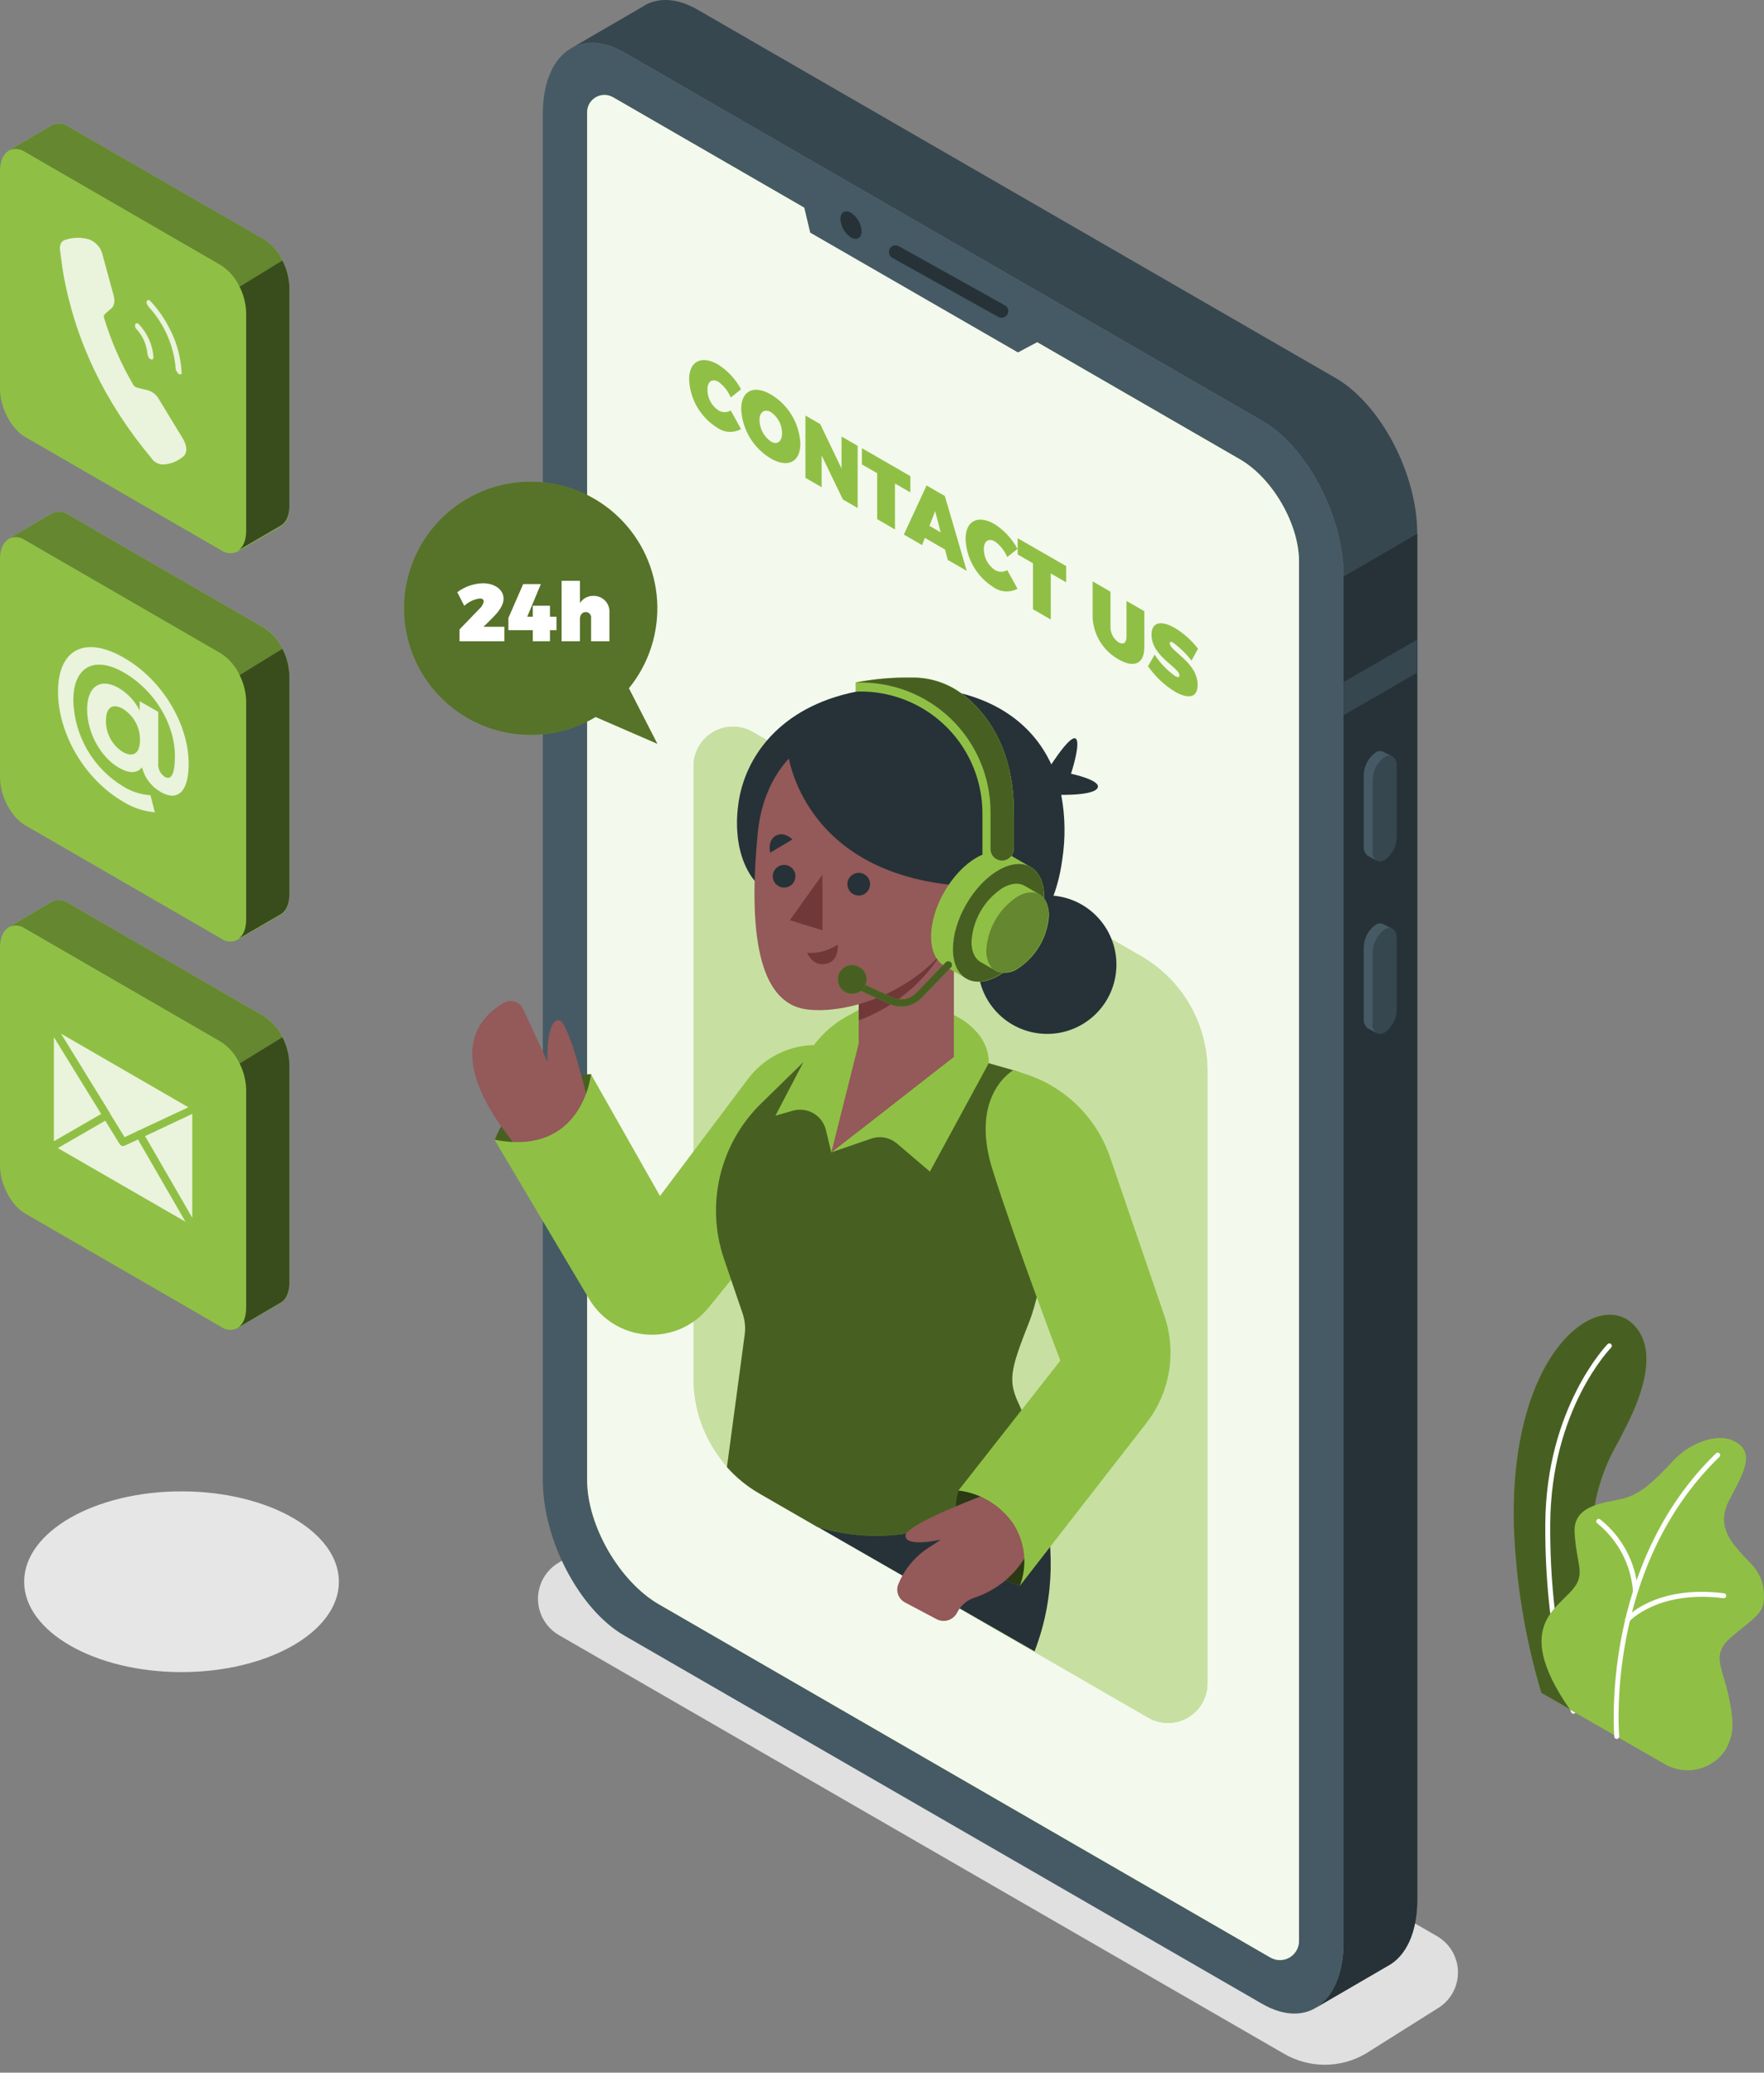 <svg width="200" height="235" viewBox="0 0 200 235" fill="none" xmlns="http://www.w3.org/2000/svg">
<rect x="0" y="0" width="200" height="235" fill="#808080" stroke="none"/>
<path d="M145.596 232.866L63.376 185.393C62.653 184.976 62.052 184.376 61.635 183.653C61.217 182.93 60.997 182.11 60.997 181.276C60.997 180.441 61.217 179.621 61.635 178.898C62.052 178.176 62.653 177.576 63.376 177.159L71.487 172.044C72.887 171.238 74.475 170.813 76.09 170.813C77.706 170.813 79.293 171.238 80.693 172.044L162.924 219.523C163.647 219.94 164.248 220.54 164.666 221.263C165.083 221.986 165.303 222.806 165.303 223.64C165.303 224.475 165.083 225.295 164.666 226.018C164.248 226.741 163.647 227.34 162.924 227.757L154.813 232.866C153.413 233.677 151.823 234.104 150.204 234.104C148.586 234.104 146.996 233.677 145.596 232.866Z" fill="#E0E0E0"/>
<path d="M20.582 189.585C30.436 189.585 38.424 184.997 38.424 179.339C38.424 173.68 30.436 169.093 20.582 169.093C10.728 169.093 2.739 173.68 2.739 179.339C2.739 184.997 10.728 189.585 20.582 189.585Z" fill="#E6E6E6"/>
<path d="M174.752 191.933L182.578 196.432C182.578 196.432 178.581 183.872 180.711 171.212C181.516 166.427 183.243 164.051 183.847 162.771C184.45 161.491 189.129 153.582 184.965 149.959C180.8 146.337 171.113 153.621 171.639 173.112C171.878 179.492 172.924 185.816 174.752 191.933Z" fill="#8FC045"/>
<path opacity="0.5" d="M174.752 191.933L182.578 196.432C182.578 196.432 178.581 183.872 180.711 171.212C181.516 166.427 183.243 164.051 183.847 162.771C184.45 161.491 189.129 153.582 184.965 149.959C180.8 146.337 171.113 153.621 171.639 173.112C171.878 179.492 172.924 185.816 174.752 191.933Z" fill="black"/>
<path d="M178.391 194.303C178.334 194.304 178.278 194.287 178.231 194.255C178.183 194.223 178.148 194.177 178.128 194.124C178.1 194.04 175.109 185.868 175.204 172.732C175.299 159.596 182.203 152.464 182.27 152.397C182.296 152.37 182.327 152.35 182.361 152.335C182.395 152.321 182.431 152.314 182.468 152.314C182.505 152.314 182.542 152.321 182.576 152.335C182.61 152.35 182.641 152.37 182.667 152.397C182.693 152.423 182.714 152.454 182.728 152.488C182.742 152.522 182.749 152.558 182.749 152.595C182.749 152.632 182.742 152.668 182.728 152.703C182.714 152.737 182.693 152.768 182.667 152.793C182.6 152.861 175.858 159.781 175.763 172.738C175.668 185.695 178.62 193.856 178.653 193.934C178.678 194.004 178.675 194.08 178.643 194.148C178.612 194.215 178.555 194.266 178.486 194.292C178.455 194.301 178.423 194.305 178.391 194.303Z" fill="white"/>
<path d="M178.016 193.855L188.715 200.004C189.83 200.663 191.152 200.878 192.418 200.605C193.684 200.333 194.801 199.593 195.546 198.534C196.254 197.432 196.553 196.116 196.39 194.817C195.876 189.261 193.461 187.981 196.418 185.504C199.375 183.028 200.146 182.855 199.978 180.473C199.811 178.092 198.184 177.053 197.413 176.113C196.641 175.174 194.506 173.207 195.959 170.3C197.413 167.394 199.397 164.582 196.39 163.296C194.595 162.525 191.605 163.553 189.637 165.689C187.67 167.824 186.049 169.361 184.165 169.875C182.281 170.39 178.357 170.473 178.525 173.721C178.693 176.969 179.554 178.081 178.782 179.529C177.329 182.234 171.007 183.771 178.016 193.855Z" fill="#8FC045"/>
<path d="M183.304 197.165C183.234 197.162 183.168 197.135 183.116 197.088C183.065 197.041 183.032 196.977 183.024 196.908C183.024 196.717 181.381 177.534 194.573 164.767C194.627 164.722 194.697 164.699 194.767 164.703C194.837 164.707 194.904 164.738 194.952 164.789C195.001 164.84 195.029 164.907 195.03 164.978C195.031 165.048 195.006 165.117 194.958 165.169C181.957 177.752 183.567 196.667 183.583 196.857C183.59 196.93 183.567 197.003 183.52 197.06C183.472 197.116 183.405 197.152 183.332 197.159L183.304 197.165Z" fill="white"/>
<path d="M185.422 180.652C185.352 180.652 185.284 180.626 185.232 180.578C185.18 180.531 185.149 180.465 185.143 180.395C185.026 178.908 184.607 177.461 183.912 176.142C183.217 174.822 182.261 173.658 181.102 172.72C181.071 172.699 181.046 172.672 181.026 172.641C181.006 172.61 180.993 172.575 180.986 172.539C180.98 172.502 180.981 172.465 180.989 172.429C180.998 172.393 181.013 172.359 181.034 172.329C181.055 172.299 181.082 172.273 181.112 172.254C181.143 172.234 181.177 172.221 181.213 172.215C181.249 172.208 181.286 172.209 181.321 172.217C181.357 172.226 181.391 172.241 181.42 172.262C182.656 173.242 183.675 174.468 184.412 175.862C185.149 177.256 185.588 178.789 185.702 180.362C185.708 180.436 185.685 180.511 185.636 180.568C185.588 180.626 185.519 180.662 185.445 180.669L185.422 180.652Z" fill="white"/>
<path d="M184.511 183.945C184.444 183.946 184.378 183.922 184.327 183.878C184.271 183.828 184.237 183.759 184.232 183.685C184.227 183.611 184.251 183.538 184.299 183.481C184.433 183.324 187.737 179.68 195.478 180.647C195.552 180.657 195.618 180.695 195.663 180.754C195.708 180.812 195.728 180.887 195.719 180.96C195.709 181.034 195.671 181.101 195.612 181.147C195.554 181.193 195.48 181.214 195.406 181.206C187.971 180.272 184.746 183.816 184.713 183.85C184.687 183.878 184.656 183.901 184.622 183.918C184.587 183.934 184.549 183.943 184.511 183.945Z" fill="white"/>
<path d="M143.092 227.193L70.783 185.443C65.679 182.497 61.543 174.594 61.543 167.791V12.955C61.543 6.153 65.679 3.028 70.783 5.974L143.092 47.724C148.195 50.669 152.331 58.573 152.331 65.376V220.211C152.331 227.009 148.195 230.139 143.092 227.193Z" fill="#455A64"/>
<path d="M151.42 42.855L79.106 1.105C76.926 -0.153 74.925 -0.298 73.343 0.473C73.149 0.57 72.962 0.68 72.784 0.803L64.679 5.515C66.311 4.537 68.446 4.61 70.788 5.962L143.097 47.712C148.2 50.658 152.337 58.562 152.337 65.364V220.2C152.337 223.8 151.18 226.349 149.335 227.556L157.334 222.9C159.374 221.815 160.688 219.16 160.688 215.354V60.518C160.688 53.704 156.524 45.8 151.42 42.855Z" fill="#37474F"/>
<path d="M152.332 65.364V220.2C152.332 223.8 151.175 226.349 149.33 227.556L157.335 222.9C159.375 221.815 160.688 219.16 160.688 215.354V60.518L152.36 65.353L152.332 65.364Z" fill="#263238"/>
<path d="M160.66 72.53L152.331 77.337V81.094L160.66 76.281V72.53Z" fill="#37474F"/>
<path d="M157.01 97.511C156.267 97.941 155.663 97.483 155.663 96.493V88.416C155.671 87.911 155.796 87.415 156.03 86.968C156.264 86.52 156.6 86.134 157.01 85.839C157.754 85.409 158.357 85.839 158.357 86.857V94.934C158.35 95.439 158.224 95.935 157.99 96.382C157.756 96.83 157.421 97.216 157.01 97.511Z" fill="#37474F"/>
<path d="M155.657 96.516V88.416C155.665 87.912 155.791 87.415 156.025 86.968C156.259 86.52 156.594 86.134 157.005 85.84C157.127 85.754 157.27 85.702 157.419 85.688C157.568 85.674 157.718 85.7 157.854 85.761L156.842 85.242C156.704 85.175 156.551 85.146 156.397 85.158C156.244 85.17 156.097 85.222 155.97 85.309C155.56 85.603 155.224 85.989 154.989 86.437C154.754 86.884 154.627 87.38 154.618 87.885V95.957C154.597 96.161 154.628 96.367 154.708 96.555C154.788 96.744 154.915 96.909 155.076 97.036L156.133 97.595C155.964 97.474 155.832 97.31 155.748 97.12C155.665 96.93 155.633 96.722 155.657 96.516Z" fill="#455A64"/>
<path d="M157.01 117.058C156.267 117.489 155.663 117.058 155.663 116.041V107.964C155.671 107.459 155.797 106.963 156.031 106.516C156.265 106.068 156.6 105.682 157.01 105.387C157.754 104.957 158.357 105.387 158.357 106.41V114.482C158.351 114.987 158.225 115.483 157.991 115.931C157.757 116.378 157.421 116.765 157.01 117.058Z" fill="#37474F"/>
<path d="M155.658 116.041V107.964C155.666 107.459 155.792 106.963 156.026 106.515C156.259 106.068 156.595 105.681 157.005 105.387C157.128 105.303 157.271 105.251 157.419 105.237C157.568 105.224 157.718 105.248 157.854 105.309L156.843 104.783C156.705 104.714 156.551 104.683 156.397 104.695C156.244 104.707 156.096 104.76 155.971 104.85C155.559 105.144 155.222 105.53 154.987 105.977C154.752 106.425 154.626 106.922 154.618 107.427V115.521C154.596 115.725 154.627 115.931 154.707 116.12C154.788 116.308 154.915 116.474 155.076 116.6L156.133 117.159C155.958 117.035 155.821 116.865 155.737 116.667C155.653 116.47 155.625 116.253 155.658 116.041Z" fill="#455A64"/>
<path d="M140.565 52.066L69.509 11.027C69.212 10.856 68.876 10.766 68.534 10.765C68.192 10.764 67.855 10.853 67.558 11.023C67.261 11.192 67.013 11.437 66.84 11.731C66.666 12.026 66.573 12.361 66.568 12.703V167.791C66.568 172.967 70.241 179.322 74.724 181.91L144.036 221.949C144.365 222.139 144.738 222.238 145.117 222.238C145.496 222.237 145.869 222.137 146.197 221.948C146.526 221.758 146.798 221.485 146.988 221.157C147.178 220.829 147.278 220.456 147.279 220.077V63.71C147.306 59.439 144.277 54.202 140.565 52.066Z" fill="#8FC045"/>
<path opacity="0.9" d="M140.565 52.066L69.509 11.027C69.212 10.856 68.876 10.766 68.534 10.765C68.192 10.764 67.855 10.853 67.558 11.023C67.261 11.192 67.013 11.437 66.84 11.731C66.666 12.026 66.573 12.361 66.568 12.703V167.791C66.568 172.967 70.241 179.322 74.724 181.91L144.036 221.949C144.365 222.139 144.738 222.238 145.117 222.238C145.496 222.237 145.869 222.137 146.197 221.948C146.526 221.758 146.798 221.485 146.988 221.157C147.178 220.829 147.278 220.456 147.279 220.077V63.71C147.306 59.439 144.277 54.202 140.565 52.066Z" fill="white"/>
<path d="M90.76 21.742L91.861 26.376L115.416 39.959L119.485 37.79L90.76 21.742Z" fill="#455A64"/>
<path d="M97.686 26.22C97.686 26.991 97.127 27.298 96.479 26.918C96.131 26.687 95.842 26.378 95.635 26.015C95.428 25.651 95.309 25.245 95.288 24.828C95.288 24.062 95.847 23.749 96.496 24.134C96.843 24.364 97.132 24.673 97.339 25.035C97.546 25.397 97.665 25.803 97.686 26.22Z" fill="#263238"/>
<path d="M113.556 36.029C113.427 36.028 113.3 35.996 113.187 35.934L101.158 29.227C100.988 29.127 100.864 28.965 100.812 28.775C100.76 28.585 100.784 28.382 100.88 28.21C100.976 28.038 101.135 27.909 101.323 27.853C101.512 27.797 101.715 27.816 101.89 27.907L113.925 34.615C114.071 34.696 114.186 34.824 114.252 34.978C114.318 35.132 114.33 35.303 114.288 35.465C114.246 35.627 114.151 35.77 114.018 35.873C113.886 35.975 113.723 36.03 113.556 36.029Z" fill="#263238"/>
<path d="M81.47 43.302C80.738 42.877 80.207 43.246 80.207 44.179C80.207 44.646 80.322 45.106 80.542 45.517C80.763 45.929 81.081 46.28 81.47 46.538C81.678 46.665 81.917 46.731 82.16 46.731C82.404 46.731 82.642 46.665 82.85 46.538L84.019 48.651C83.608 48.878 83.142 48.986 82.673 48.964C82.204 48.941 81.751 48.788 81.364 48.523C80.415 47.942 79.623 47.136 79.06 46.177C78.496 45.218 78.178 44.134 78.133 43.023C78.133 40.949 79.525 40.228 81.442 41.346C82.525 42.043 83.412 43.005 84.019 44.14L82.85 45.068C82.562 44.363 82.085 43.752 81.47 43.302Z" fill="#8FC045"/>
<path d="M90.744 50.305C90.744 52.396 89.33 53.1 87.39 51.982C86.414 51.399 85.597 50.584 85.012 49.608C84.427 48.633 84.091 47.529 84.036 46.393C84.036 44.302 85.45 43.598 87.39 44.716C88.368 45.296 89.187 46.111 89.773 47.087C90.358 48.063 90.692 49.169 90.744 50.305ZM86.11 47.639C86.12 48.119 86.243 48.59 86.471 49.013C86.698 49.435 87.023 49.798 87.418 50.071C88.111 50.473 88.67 50.071 88.67 49.12C88.668 48.651 88.553 48.19 88.335 47.774C88.118 47.359 87.803 47.002 87.418 46.734C86.714 46.326 86.11 46.672 86.11 47.639Z" fill="#8FC045"/>
<path d="M92.996 48.086L95.411 53.117V49.495L97.239 50.551V57.6L95.562 56.627L93.158 51.642V55.241L91.319 54.179V47.114L92.996 48.086Z" fill="#8FC045"/>
<path d="M103.214 53.983V55.828L101.47 54.822V60.031L99.453 58.863V53.654L97.72 52.653V50.814L103.214 53.983Z" fill="#8FC045"/>
<path d="M107.15 62.313L104.858 60.988L104.545 61.804L102.477 60.608L105.053 55.046L107.127 56.242L109.609 64.727L107.457 63.486L107.15 62.313ZM106.652 60.356L106.026 57.947L105.383 59.624L106.652 60.356Z" fill="#8FC045"/>
<path d="M112.812 61.396C112.079 60.977 111.548 61.34 111.548 62.279C111.549 62.745 111.665 63.205 111.885 63.616C112.106 64.027 112.424 64.378 112.812 64.638C113.021 64.763 113.261 64.829 113.505 64.829C113.749 64.829 113.988 64.763 114.198 64.638L115.366 66.751C114.953 66.975 114.487 67.081 114.018 67.059C113.549 67.036 113.095 66.885 112.705 66.622C111.756 66.041 110.964 65.234 110.4 64.274C109.837 63.313 109.519 62.229 109.475 61.116C109.475 59.042 110.872 58.321 112.784 59.439C113.865 60.14 114.753 61.101 115.366 62.234L114.198 63.157C113.903 62.455 113.424 61.847 112.812 61.396Z" fill="#8FC045"/>
<path d="M120.878 64.185V66.024L119.134 65.017V70.244L117.117 69.076V63.866L115.384 62.865V61.026L120.878 64.185Z" fill="#8FC045"/>
<path d="M126.841 72.838C127.339 73.123 127.719 72.899 127.719 72.2V68.137L129.743 69.299V73.363C129.743 75.236 128.625 75.794 126.836 74.772C125.974 74.293 125.25 73.601 124.732 72.763C124.214 71.924 123.92 70.966 123.879 69.981V65.918L125.902 67.086V71.15C125.91 71.486 126 71.815 126.163 72.109C126.327 72.404 126.56 72.653 126.841 72.838Z" fill="#8FC045"/>
<path d="M133.002 72.86C132.773 72.732 132.627 72.726 132.627 72.939C132.627 73.822 135.785 75.096 135.785 77.651C135.785 79.216 134.595 79.221 133.22 78.428C132.011 77.687 130.97 76.703 130.162 75.538L130.911 74.219C131.526 75.17 132.315 75.997 133.236 76.656C133.533 76.829 133.723 76.829 133.723 76.577C133.723 75.661 130.559 74.442 130.559 71.966C130.559 70.557 131.587 70.289 133.175 71.183C134.198 71.802 135.098 72.603 135.83 73.548L135.098 74.9C134.493 74.13 133.788 73.444 133.002 72.86Z" fill="#8FC045"/>
<path d="M71.302 78.036C73.57 75.251 74.712 71.716 74.502 68.13C74.292 64.544 72.746 61.167 70.168 58.665C67.591 56.163 64.169 54.718 60.579 54.615C56.988 54.512 53.489 55.759 50.772 58.109C48.056 60.459 46.318 63.742 45.903 67.309C45.488 70.877 46.425 74.472 48.529 77.383C50.634 80.294 53.753 82.31 57.271 83.034C60.79 83.759 64.452 83.138 67.535 81.295L74.533 84.336L71.302 78.036Z" fill="#8FC045"/>
<path opacity="0.4" d="M71.302 78.036C73.57 75.251 74.712 71.716 74.502 68.13C74.292 64.544 72.746 61.167 70.168 58.665C67.591 56.163 64.169 54.718 60.579 54.615C56.988 54.512 53.489 55.759 50.772 58.109C48.056 60.459 46.318 63.742 45.903 67.309C45.488 70.877 46.425 74.472 48.529 77.383C50.634 80.294 53.753 82.31 57.271 83.034C60.79 83.759 64.452 83.138 67.535 81.295L74.533 84.336L71.302 78.036Z" fill="black"/>
<path d="M54.846 68.199C54.846 67.981 54.69 67.858 54.405 67.858C53.744 67.944 53.126 68.235 52.639 68.691L51.845 67.148C52.68 66.519 53.69 66.164 54.735 66.13C56.076 66.13 57.093 66.835 57.093 67.885C57.093 68.635 56.535 69.356 55.819 70.077L54.819 71.066H57.183V72.71H52.102V71.362L54.366 69.02C54.609 68.805 54.778 68.517 54.846 68.199Z" fill="white"/>
<path d="M61.32 66.225L59.777 69.925H60.408V68.679H62.354V69.925H63.092V71.451H62.354V72.709H60.408V71.451H57.642V70.065L59.319 66.225H61.32Z" fill="white"/>
<path d="M69.095 69.484V72.71H67.016V70.082C67.028 69.997 67.021 69.91 66.996 69.827C66.972 69.744 66.93 69.667 66.873 69.602C66.816 69.537 66.746 69.485 66.668 69.449C66.589 69.413 66.504 69.395 66.417 69.395C66.009 69.395 65.752 69.713 65.752 70.205V72.71H63.673V65.856H65.752V68.377C65.915 68.12 66.142 67.91 66.41 67.767C66.679 67.624 66.98 67.553 67.284 67.561C67.533 67.555 67.781 67.601 68.011 67.697C68.241 67.793 68.448 67.936 68.619 68.118C68.79 68.299 68.921 68.515 69.003 68.75C69.085 68.986 69.116 69.236 69.095 69.484Z" fill="white"/>
<path d="M136.898 121.424V190.877C136.899 191.662 136.694 192.434 136.302 193.115C135.91 193.796 135.345 194.361 134.665 194.754C133.985 195.148 133.214 195.355 132.428 195.355C131.643 195.355 130.871 195.149 130.191 194.756L92.784 173.157L86.155 169.334C83.872 168.014 81.975 166.118 80.655 163.835C79.335 161.553 78.637 158.963 78.631 156.327V86.868C78.63 86.083 78.835 85.311 79.228 84.63C79.62 83.95 80.184 83.384 80.864 82.991C81.544 82.598 82.316 82.39 83.101 82.39C83.886 82.39 84.658 82.597 85.338 82.989L129.386 108.417C131.669 109.735 133.566 111.631 134.885 113.914C136.204 116.197 136.898 118.787 136.898 121.424Z" fill="#8FC045"/>
<path opacity="0.5" d="M136.898 121.424V190.877C136.899 191.662 136.694 192.434 136.302 193.115C135.91 193.796 135.345 194.361 134.665 194.754C133.985 195.148 133.214 195.355 132.428 195.355C131.643 195.355 130.871 195.149 130.191 194.756L92.784 173.157L86.155 169.334C83.872 168.014 81.975 166.118 80.655 163.835C79.335 161.553 78.637 158.963 78.631 156.327V86.868C78.63 86.083 78.835 85.311 79.228 84.63C79.62 83.95 80.184 83.384 80.864 82.991C81.544 82.598 82.316 82.39 83.101 82.39C83.886 82.39 84.658 82.597 85.338 82.989L129.386 108.417C131.669 109.735 133.566 111.631 134.885 113.914C136.204 116.197 136.898 118.787 136.898 121.424Z" fill="white"/>
<path d="M115.35 162.52C115.35 162.52 122.354 174.135 117.295 187.232L92.768 173.157L115.35 162.52Z" fill="#263238"/>
<path d="M126.52 110.332C127.05 106.028 123.99 102.108 119.685 101.578C115.38 101.048 111.461 104.108 110.931 108.413C110.4 112.718 113.461 116.637 117.765 117.167C122.07 117.697 125.99 114.637 126.52 110.332Z" fill="#263238"/>
<path d="M118.765 87.343C118.765 87.343 121.174 83.43 121.912 83.716C122.65 84.001 121.431 87.729 121.431 87.729C121.431 87.729 125.075 88.489 124.399 89.406C123.723 90.323 119.268 90.105 119.268 90.105L118.765 87.343Z" fill="#263238"/>
<path d="M120.442 97.427C118.765 110.027 108.145 110.027 108.145 110.027L85.898 100.233C85.898 100.233 84.221 98.763 83.707 95.387C83.509 94.004 83.509 92.6 83.707 91.217C83.707 91.217 83.707 91.189 83.707 91.178C84.416 85.879 88.38 80.183 97.01 78.433C98.901 78.052 100.827 77.864 102.756 77.874C103.69 77.871 104.623 77.918 105.551 78.014C112.259 78.674 116.96 81.804 119.201 86.673C119.706 87.772 120.081 88.925 120.319 90.11C120.774 92.525 120.816 94.999 120.442 97.427Z" fill="#263238"/>
<path d="M67.032 121.799C67.032 121.799 59.134 121.525 56.093 129.222C56.093 129.222 59.447 131.486 63.846 129.222C68.245 126.958 67.032 121.799 67.032 121.799Z" fill="#8FC045"/>
<path opacity="0.5" d="M67.032 121.799C67.032 121.799 59.134 121.525 56.093 129.222C56.093 129.222 59.447 131.486 63.846 129.222C68.245 126.958 67.032 121.799 67.032 121.799Z" fill="black"/>
<path d="M66.808 125.504C66.808 125.504 64.573 115.789 63.393 115.672C62.214 115.554 61.984 118.634 62.08 120.373L59.285 114.358C59.196 114.171 59.07 114.005 58.914 113.868C58.759 113.732 58.577 113.629 58.38 113.566C58.183 113.502 57.975 113.48 57.77 113.5C57.564 113.52 57.364 113.582 57.183 113.682C54.388 115.219 49.486 119.892 59.821 131.446L66.808 125.504Z" fill="#945959"/>
<path d="M95.427 118.786L93.75 118.568C92.06 118.344 90.341 118.573 88.769 119.234C87.198 119.894 85.83 120.96 84.807 122.324L74.829 135.605L67.004 121.799C67.004 121.799 66.064 131.189 56.065 129.222L66.802 147.293C67.482 148.437 68.428 149.4 69.559 150.1C70.691 150.8 71.975 151.217 73.302 151.314C74.629 151.411 75.96 151.186 77.182 150.658C78.403 150.131 79.479 149.316 80.318 148.283L89.508 136.986L95.427 118.786Z" fill="#8FC045"/>
<path d="M116.725 149.781C114.489 155.449 114.243 156.556 115.607 159.39C116.557 161.483 117.305 163.661 117.843 165.896C117.843 165.896 107.479 177.511 92.728 173.163L86.099 169.339C84.72 168.544 83.478 167.533 82.42 166.343L84.438 151.296C84.54 150.504 84.46 149.699 84.204 148.942L82.085 142.732C81.051 139.699 80.897 136.435 81.641 133.318C82.385 130.201 83.996 127.358 86.288 125.119L93.41 118.16L112.113 120.552L114.908 121.351C116.738 121.881 118.315 123.052 119.35 124.651C120.385 126.25 120.809 128.169 120.542 130.055C119.626 136.651 118.128 146.22 116.725 149.781Z" fill="#8FC045"/>
<path opacity="0.5" d="M116.725 149.781C114.489 155.449 114.243 156.556 115.607 159.39C116.557 161.483 117.305 163.661 117.843 165.896C117.843 165.896 107.479 177.511 92.728 173.163L86.099 169.339C84.72 168.544 83.478 167.533 82.42 166.343L84.438 151.296C84.54 150.504 84.46 149.699 84.204 148.942L82.085 142.732C81.051 139.699 80.897 136.435 81.641 133.318C82.385 130.201 83.996 127.358 86.288 125.119L93.41 118.16L112.113 120.552L114.908 121.351C116.738 121.881 118.315 123.052 119.35 124.651C120.385 126.25 120.809 128.169 120.542 130.055C119.626 136.651 118.128 146.22 116.725 149.781Z" fill="black"/>
<path d="M105.445 132.85L101.7 129.658C101.303 129.319 100.825 129.089 100.312 128.991C99.799 128.893 99.27 128.93 98.776 129.099L94.249 130.658L93.639 128.121C93.544 127.726 93.37 127.354 93.127 127.029C92.885 126.703 92.579 126.43 92.228 126.226C91.877 126.021 91.488 125.89 91.085 125.84C90.682 125.791 90.273 125.823 89.883 125.935L87.921 126.494L91.241 120.133C92.325 118.061 93.995 116.354 96.043 115.225L97.345 114.51L108.105 115.069C108.105 115.069 112.113 116.746 112.113 120.519L105.445 132.816" fill="#8FC045"/>
<path d="M108.15 119.836L97.361 128.243V101.474H108.15V119.836Z" fill="#945959"/>
<path d="M97.53 117.628L94.249 130.68L108.106 119.836L97.53 117.628Z" fill="#945959"/>
<path d="M97.362 115.689C99.761 114.798 101.954 113.429 103.807 111.665C105.661 109.901 107.137 107.778 108.145 105.426V101.474H97.356L97.362 115.689Z" fill="#703838"/>
<path d="M99.688 81.636C95.596 81.636 86.898 83.917 85.892 94.627C84.886 105.337 85.859 113.632 91.382 114.437C96.904 115.242 109.738 111.234 111.46 97.371C113.181 83.509 103.673 81.636 99.688 81.636Z" fill="#945959"/>
<path d="M93.248 99.16V105.471L89.548 104.336L93.248 99.16Z" fill="#703838"/>
<path d="M97.362 101.536C98.072 101.536 98.647 100.96 98.647 100.25C98.647 99.54 98.072 98.964 97.362 98.964C96.652 98.964 96.076 99.54 96.076 100.25C96.076 100.96 96.652 101.536 97.362 101.536Z" fill="#263238"/>
<path d="M90.184 99.356C90.183 99.61 90.107 99.858 89.965 100.068C89.823 100.279 89.622 100.443 89.387 100.539C89.152 100.636 88.894 100.661 88.645 100.61C88.396 100.56 88.167 100.437 87.988 100.257C87.809 100.077 87.687 99.848 87.638 99.599C87.588 99.35 87.614 99.091 87.712 98.857C87.809 98.622 87.974 98.422 88.185 98.281C88.397 98.14 88.645 98.064 88.899 98.064C89.068 98.064 89.236 98.098 89.392 98.163C89.549 98.228 89.691 98.323 89.81 98.443C89.929 98.563 90.024 98.705 90.088 98.862C90.153 99.019 90.185 99.186 90.184 99.356Z" fill="#263238"/>
<path d="M87.328 96.672L89.844 95.18C89.844 95.18 88.882 94.179 87.921 94.778C86.959 95.376 87.328 96.672 87.328 96.672Z" fill="#263238"/>
<path d="M91.51 108.031C92.735 108.12 93.954 107.793 94.97 107.103C94.97 107.103 95.21 108.931 93.679 109.277C92.147 109.624 91.51 108.031 91.51 108.031Z" fill="#703838"/>
<path d="M89.312 85.281C89.312 85.281 90.85 100.066 110.956 100.53C110.956 100.53 117.032 85.834 105.025 81.061C93.019 76.287 89.312 85.281 89.312 85.281Z" fill="#263238"/>
<path d="M116.876 98.316L114.406 96.885C113.467 96.326 112.17 96.404 110.733 97.231C107.883 98.875 105.568 102.882 105.568 106.175C105.568 107.824 106.127 108.97 107.089 109.529L109.515 110.926L109.654 111.004L109.738 111.055C110.655 111.502 111.879 111.396 113.226 110.619C116.077 108.942 118.391 104.967 118.391 101.675C118.374 100.009 117.799 98.858 116.876 98.316Z" fill="#8FC045"/>
<path d="M116.856 106.735C118.872 103.244 118.872 99.47 116.856 98.306C114.841 97.142 111.572 99.029 109.556 102.521C107.54 106.012 107.54 109.786 109.556 110.95C111.572 112.114 114.84 110.227 116.856 106.735Z" fill="#8FC045"/>
<path opacity="0.5" d="M116.856 106.735C118.872 103.244 118.872 99.47 116.856 98.306C114.841 97.142 111.572 99.029 109.556 102.521C107.54 106.012 107.54 109.786 109.556 110.95C111.572 112.114 114.84 110.227 116.856 106.735Z" fill="black"/>
<path d="M117.865 101.418L116.188 100.44C115.551 100.06 114.662 100.11 113.678 100.675C112.651 101.347 111.795 102.251 111.182 103.314C110.568 104.377 110.213 105.57 110.146 106.796C110.146 107.914 110.542 108.713 111.185 109.082L112.862 110.038C112.892 110.06 112.924 110.078 112.957 110.094L113.013 110.127C113.406 110.276 113.83 110.327 114.247 110.274C114.664 110.222 115.062 110.067 115.405 109.825C116.432 109.154 117.287 108.251 117.901 107.189C118.515 106.127 118.87 104.935 118.938 103.71C118.893 102.576 118.502 101.787 117.865 101.418Z" fill="#8FC045"/>
<path d="M118.893 103.699C118.825 104.924 118.47 106.116 117.856 107.178C117.242 108.24 116.388 109.143 115.361 109.814C113.404 110.932 111.822 110.027 111.822 107.774C111.889 106.548 112.244 105.355 112.859 104.292C113.473 103.23 114.331 102.327 115.361 101.659C117.311 100.53 118.893 101.441 118.893 103.699Z" fill="#8FC045"/>
<path opacity="0.3" d="M118.893 103.699C118.825 104.924 118.47 106.116 117.856 107.178C117.242 108.24 116.388 109.143 115.361 109.814C113.404 110.932 111.822 110.027 111.822 107.774C111.889 106.548 112.244 105.355 112.859 104.292C113.473 103.23 114.331 102.327 115.361 101.659C117.311 100.53 118.893 101.441 118.893 103.699Z" fill="black"/>
<path d="M109.201 78.752C107.598 77.514 105.636 76.833 103.611 76.812H103.113C101.063 76.79 99.016 76.978 97.004 77.371C97.373 77.371 97.742 77.371 98.122 77.371H97.004V78.411H98.044C101.627 78.533 105.022 80.043 107.512 82.623C110.002 85.202 111.391 88.649 111.386 92.234V96.633C111.386 96.807 111.423 96.979 111.493 97.138C111.564 97.297 111.667 97.439 111.796 97.556C111.925 97.672 112.077 97.76 112.243 97.814C112.408 97.868 112.583 97.887 112.756 97.869H112.884L114.002 97.522C113.928 97.546 113.851 97.561 113.773 97.567C114.106 97.522 114.411 97.356 114.63 97.1C114.848 96.844 114.965 96.517 114.958 96.181V92.1C114.947 84.716 111.755 80.748 109.201 78.752Z" fill="#8FC045"/>
<path d="M102.164 114.129C101.703 114.13 101.248 114.03 100.828 113.839L97.335 112.223C97.28 112.204 97.23 112.173 97.188 112.133C97.146 112.093 97.112 112.045 97.09 111.992C97.067 111.938 97.056 111.881 97.057 111.823C97.058 111.765 97.07 111.708 97.094 111.655C97.118 111.602 97.153 111.555 97.197 111.516C97.24 111.477 97.291 111.448 97.346 111.43C97.401 111.412 97.459 111.406 97.517 111.411C97.575 111.417 97.631 111.435 97.681 111.463L101.175 113.079C101.62 113.286 102.12 113.349 102.603 113.259C103.086 113.168 103.528 112.93 103.869 112.576L107.223 109.11C107.302 109.031 107.408 108.987 107.519 108.987C107.63 108.987 107.737 109.031 107.816 109.11C107.893 109.189 107.936 109.296 107.936 109.406C107.936 109.517 107.893 109.623 107.816 109.702L104.462 113.168C104.163 113.475 103.806 113.718 103.411 113.883C103.016 114.048 102.592 114.132 102.164 114.129Z" fill="#8FC045"/>
<path opacity="0.5" d="M102.164 114.129C101.703 114.13 101.248 114.03 100.828 113.839L97.335 112.223C97.28 112.204 97.23 112.173 97.188 112.133C97.146 112.093 97.112 112.045 97.09 111.992C97.067 111.938 97.056 111.881 97.057 111.823C97.058 111.765 97.07 111.708 97.094 111.655C97.118 111.602 97.153 111.555 97.197 111.516C97.24 111.477 97.291 111.448 97.346 111.43C97.401 111.412 97.459 111.406 97.517 111.411C97.575 111.417 97.631 111.435 97.681 111.463L101.175 113.079C101.62 113.286 102.12 113.349 102.603 113.259C103.086 113.168 103.528 112.93 103.869 112.576L107.223 109.11C107.302 109.031 107.408 108.987 107.519 108.987C107.63 108.987 107.737 109.031 107.816 109.11C107.893 109.189 107.936 109.296 107.936 109.406C107.936 109.517 107.893 109.623 107.816 109.702L104.462 113.168C104.163 113.475 103.806 113.718 103.411 113.883C103.016 114.048 102.592 114.132 102.164 114.129Z" fill="black"/>
<path d="M98.251 111.049C98.251 111.372 98.155 111.688 97.976 111.956C97.796 112.224 97.541 112.434 97.243 112.557C96.945 112.681 96.617 112.713 96.3 112.65C95.984 112.587 95.693 112.432 95.464 112.203C95.236 111.975 95.081 111.684 95.018 111.368C94.955 111.051 94.987 110.723 95.111 110.425C95.234 110.126 95.443 109.871 95.712 109.692C95.98 109.513 96.296 109.417 96.618 109.417C97.051 109.417 97.467 109.589 97.773 109.895C98.079 110.201 98.251 110.616 98.251 111.049Z" fill="#8FC045"/>
<path opacity="0.5" d="M98.251 111.049C98.251 111.372 98.155 111.688 97.976 111.956C97.796 112.224 97.541 112.434 97.243 112.557C96.945 112.681 96.617 112.713 96.3 112.65C95.984 112.587 95.693 112.432 95.464 112.203C95.236 111.975 95.081 111.684 95.018 111.368C94.955 111.051 94.987 110.723 95.111 110.425C95.234 110.126 95.443 109.871 95.712 109.692C95.98 109.513 96.296 109.417 96.618 109.417C97.051 109.417 97.467 109.589 97.773 109.895C98.079 110.201 98.251 110.616 98.251 111.049Z" fill="black"/>
<path d="M114.947 92.1V96.181C114.954 96.517 114.838 96.844 114.619 97.1C114.4 97.356 114.095 97.522 113.762 97.567C113.578 97.587 113.392 97.567 113.216 97.51C113.04 97.453 112.877 97.36 112.74 97.236C112.602 97.112 112.492 96.96 112.417 96.791C112.342 96.622 112.303 96.439 112.303 96.254V92.1C112.306 90.118 111.909 88.156 111.134 86.332C110.359 84.507 109.223 82.858 107.794 81.484C106.365 80.111 104.673 79.04 102.82 78.337C100.967 77.634 98.99 77.313 97.01 77.394C99.022 77 101.069 76.813 103.119 76.835H103.606C105.63 76.856 107.593 77.537 109.195 78.774C111.755 80.748 114.947 84.716 114.947 92.1Z" fill="#8FC045"/>
<path opacity="0.5" d="M114.947 92.1V96.181C114.954 96.517 114.838 96.844 114.619 97.1C114.4 97.356 114.095 97.522 113.762 97.567C113.578 97.587 113.392 97.567 113.216 97.51C113.04 97.453 112.877 97.36 112.74 97.236C112.602 97.112 112.492 96.96 112.417 96.791C112.342 96.622 112.303 96.439 112.303 96.254V92.1C112.306 90.118 111.909 88.156 111.134 86.332C110.359 84.507 109.223 82.858 107.794 81.484C106.365 80.111 104.673 79.04 102.82 78.337C100.967 77.634 98.99 77.313 97.01 77.394C99.022 77 101.069 76.813 103.119 76.835H103.606C105.63 76.856 107.593 77.537 109.195 78.774C111.755 80.748 114.947 84.716 114.947 92.1Z" fill="black"/>
<path d="M108.665 168.998C108.665 168.998 105.959 176.449 115.629 179.803C115.629 179.803 118.788 175.164 115.629 171.368C112.471 167.573 108.665 168.998 108.665 168.998Z" fill="#8FC045"/>
<path opacity="0.7" d="M108.665 168.998C108.665 168.998 105.959 176.449 115.629 179.803C115.629 179.803 118.788 175.164 115.629 171.368C112.471 167.573 108.665 168.998 108.665 168.998Z" fill="black"/>
<path d="M112.057 169.339C112.057 169.339 102.611 172.799 102.661 174.141C102.711 175.482 106.674 174.566 106.674 174.566L105.227 175.516C103.702 176.511 102.521 177.951 101.845 179.641C101.697 180.014 101.692 180.428 101.83 180.804C101.969 181.18 102.24 181.493 102.594 181.681L106.183 183.582C106.385 183.69 106.607 183.755 106.836 183.775C107.064 183.796 107.295 183.77 107.513 183.699C107.731 183.629 107.933 183.516 108.107 183.366C108.281 183.216 108.423 183.033 108.525 182.827C108.725 182.432 109.001 182.08 109.338 181.793C109.675 181.505 110.065 181.287 110.487 181.15C112.437 180.502 116.076 178.635 117.535 173.526L112.057 169.339Z" fill="#945959"/>
<path d="M114.891 121.34C114.891 121.34 109.86 124.135 112.532 132.62C115.204 141.105 120.218 154.269 120.218 154.269L108.664 168.998C109.898 169.147 111.088 169.554 112.154 170.194C113.22 170.833 114.139 171.691 114.852 172.709C115.534 173.746 115.961 174.929 116.096 176.162C116.231 177.396 116.071 178.644 115.629 179.803L129.972 161.357C131.299 159.652 132.179 157.644 132.534 155.513C132.89 153.383 132.708 151.197 132.007 149.154L125.858 131.2C125.106 129.007 123.858 127.017 122.209 125.387C120.56 123.757 118.557 122.531 116.356 121.804L114.891 121.34Z" fill="#8FC045"/>
<path d="M29.972 71.217L7.742 58.36C7.486 58.183 7.19 58.072 6.881 58.038C6.571 58.004 6.258 58.047 5.97 58.165C5.909 58.193 5.851 58.227 5.797 58.265L0.961 61.099H0.995C0.386 61.446 0 62.251 0 63.402V88.131C0 90.222 1.269 92.653 2.84 93.559L25.07 106.415C25.352 106.619 25.688 106.736 26.036 106.751C26.383 106.766 26.728 106.678 27.026 106.499C27.011 106.505 26.998 106.515 26.987 106.527L31.789 103.732C32.415 103.397 32.812 102.581 32.812 101.412V76.644C32.812 74.554 31.565 72.122 29.972 71.217Z" fill="#8FC045"/>
<path d="M32.017 73.559C31.568 72.602 30.859 71.791 29.972 71.217L7.741 58.36C7.485 58.183 7.189 58.072 6.88 58.038C6.571 58.004 6.258 58.047 5.969 58.165C5.909 58.193 5.851 58.227 5.796 58.265L0.961 61.099C1.257 60.948 1.588 60.881 1.92 60.906C2.251 60.931 2.569 61.046 2.839 61.239L25.07 74.096C25.987 74.695 26.714 75.545 27.166 76.544L32.017 73.559Z" fill="#8FC045"/>
<path d="M27.91 104.241C27.91 105.359 27.552 106.136 26.987 106.477L31.789 103.682C32.415 103.347 32.812 102.531 32.812 101.362V76.645C32.788 75.569 32.517 74.513 32.018 73.559L27.166 76.544C27.632 77.47 27.886 78.487 27.91 79.523V104.241Z" fill="#8FC045"/>
<path opacity="0.3" d="M32.017 73.559C31.568 72.602 30.859 71.791 29.972 71.217L7.741 58.36C7.485 58.183 7.189 58.072 6.88 58.038C6.571 58.004 6.258 58.047 5.969 58.165C5.909 58.193 5.851 58.227 5.796 58.265L0.961 61.099C1.257 60.948 1.588 60.881 1.92 60.906C2.251 60.931 2.569 61.046 2.839 61.239L25.07 74.096C25.987 74.695 26.714 75.545 27.166 76.544L32.017 73.559Z" fill="black"/>
<path opacity="0.6" d="M27.91 104.241C27.91 105.359 27.552 106.136 26.987 106.477L31.789 103.682C32.415 103.347 32.812 102.531 32.812 101.362V76.645C32.788 75.569 32.517 74.513 32.018 73.559L27.166 76.544C27.632 77.47 27.886 78.487 27.91 79.523V104.241Z" fill="black"/>
<path d="M21.392 86.606C21.392 89.808 20.123 90.898 18.223 89.797C17.698 89.499 17.24 89.097 16.875 88.617C16.51 88.137 16.246 87.587 16.098 87.002C15.539 87.69 14.673 87.735 13.454 87.03C11.453 85.873 9.877 83.118 9.877 80.44C9.877 77.763 11.437 76.84 13.454 78.003C14.478 78.606 15.306 79.494 15.836 80.557V79.501L17.943 80.719V86.51C17.912 86.815 17.964 87.123 18.095 87.4C18.227 87.677 18.431 87.912 18.686 88.081C19.396 88.495 19.832 87.796 19.832 85.722C19.832 82.095 17.507 78.249 14.069 76.264C10.632 74.28 8.312 75.661 8.312 79.395C8.357 81.376 8.903 83.314 9.899 85.027C10.895 86.74 12.308 88.174 14.008 89.194C14.931 89.762 15.978 90.096 17.06 90.166L17.557 92.095C16.298 91.993 15.081 91.593 14.008 90.926C9.536 88.338 6.579 83.129 6.579 78.411C6.579 73.693 9.564 71.983 14.069 74.588C18.424 77.097 21.392 82.123 21.392 86.606ZM15.869 83.917C15.88 83.208 15.707 82.508 15.367 81.886C15.027 81.264 14.532 80.741 13.93 80.367C12.812 79.713 12.012 80.172 12.012 81.692C11.998 82.402 12.167 83.104 12.503 83.729C12.838 84.355 13.33 84.884 13.93 85.264C15.047 85.896 15.869 85.487 15.869 83.917Z" fill="#8FC045"/>
<g opacity="0.9">
<path opacity="0.9" d="M21.392 86.606C21.392 89.808 20.123 90.898 18.223 89.797C17.698 89.499 17.24 89.097 16.875 88.617C16.51 88.137 16.246 87.587 16.098 87.002C15.539 87.69 14.673 87.735 13.454 87.03C11.453 85.873 9.877 83.118 9.877 80.44C9.877 77.763 11.437 76.84 13.454 78.003C14.478 78.606 15.306 79.494 15.836 80.557V79.501L17.943 80.719V86.51C17.912 86.815 17.964 87.123 18.095 87.4C18.227 87.677 18.431 87.912 18.686 88.081C19.396 88.495 19.832 87.796 19.832 85.722C19.832 82.095 17.507 78.249 14.069 76.264C10.632 74.28 8.312 75.661 8.312 79.395C8.357 81.376 8.903 83.314 9.899 85.027C10.895 86.74 12.308 88.174 14.008 89.194C14.931 89.762 15.978 90.096 17.06 90.166L17.557 92.095C16.298 91.993 15.081 91.593 14.008 90.926C9.536 88.338 6.579 83.129 6.579 78.411C6.579 73.693 9.564 71.983 14.069 74.588C18.424 77.097 21.392 82.123 21.392 86.606ZM15.869 83.917C15.88 83.208 15.707 82.508 15.367 81.886C15.027 81.264 14.532 80.741 13.93 80.367C12.812 79.713 12.012 80.172 12.012 81.692C11.998 82.402 12.167 83.104 12.503 83.729C12.838 84.355 13.33 84.884 13.93 85.264C15.047 85.896 15.869 85.487 15.869 83.917Z" fill="white"/>
</g>
<path d="M29.972 115.253L7.742 102.396C7.486 102.218 7.19 102.107 6.88 102.074C6.57 102.041 6.257 102.086 5.97 102.206C5.909 102.234 5.851 102.268 5.797 102.307L0.961 105.141H0.995C0.386 105.488 0 106.292 0 107.438V132.156C0 134.252 1.269 136.678 2.84 137.584L25.07 150.44C25.351 150.646 25.687 150.763 26.035 150.778C26.384 150.793 26.728 150.705 27.026 150.524L26.987 150.558L31.789 147.735C32.415 147.405 32.812 146.617 32.812 145.415V120.675C32.812 118.584 31.565 116.158 29.972 115.253Z" fill="#8FC045"/>
<path d="M32.017 117.595C31.569 116.637 30.86 115.826 29.972 115.253L7.741 102.396C7.486 102.218 7.189 102.107 6.88 102.074C6.57 102.041 6.257 102.086 5.969 102.206C5.909 102.234 5.851 102.268 5.796 102.307L0.961 105.141C1.256 104.988 1.588 104.92 1.919 104.944C2.25 104.968 2.569 105.082 2.839 105.275L25.07 118.132C25.988 118.732 26.716 119.584 27.166 120.585L32.017 117.595Z" fill="#8FC045"/>
<path d="M27.91 148.271C27.91 149.389 27.552 150.166 26.987 150.535L31.789 147.712C32.415 147.382 32.812 146.594 32.812 145.392V120.675C32.788 119.601 32.517 118.546 32.018 117.595L27.166 120.58C27.632 121.503 27.886 122.519 27.91 123.553V148.271Z" fill="#8FC045"/>
<path opacity="0.3" d="M32.017 117.595C31.569 116.637 30.86 115.826 29.972 115.253L7.741 102.396C7.486 102.218 7.189 102.107 6.88 102.074C6.57 102.041 6.257 102.086 5.969 102.206C5.909 102.234 5.851 102.268 5.796 102.307L0.961 105.141C1.256 104.988 1.588 104.92 1.919 104.944C2.25 104.968 2.569 105.082 2.839 105.275L25.07 118.132C25.988 118.732 26.716 119.584 27.166 120.585L32.017 117.595Z" fill="black"/>
<path opacity="0.6" d="M27.91 148.271C27.91 149.389 27.552 150.166 26.987 150.535L31.789 147.712C32.415 147.382 32.812 146.594 32.812 145.392V120.675C32.788 119.601 32.517 118.546 32.018 117.595L27.166 120.58C27.632 121.503 27.886 122.519 27.91 123.553V148.271Z" fill="black"/>
<path d="M11.47 126.304L6.109 117.595V129.395L11.47 126.304Z" fill="#8FC045"/>
<path d="M16.45 128.813L21.8 138.076V126.292L16.45 128.813Z" fill="#8FC045"/>
<path d="M6.92 117.198L12.426 126.141C12.449 126.161 12.47 126.183 12.487 126.208C12.492 126.23 12.492 126.253 12.487 126.275L14.125 128.936L15.511 128.282C15.533 128.259 15.557 128.238 15.584 128.221C15.639 128.189 15.7 128.17 15.763 128.165L21.353 125.543L6.92 117.198Z" fill="#8FC045"/>
<path d="M15.64 129.194L14.142 129.898C14.084 129.925 14.021 129.938 13.957 129.937C13.88 129.938 13.804 129.919 13.737 129.882C13.669 129.844 13.612 129.79 13.572 129.725L11.934 127.064L6.557 130.172L21.029 138.523L15.64 129.194Z" fill="#8FC045"/>
<g opacity="0.9">
<path opacity="0.9" d="M11.47 126.304L6.109 117.595V129.395L11.47 126.304Z" fill="white"/>
<path opacity="0.9" d="M16.45 128.814L21.8 138.076V126.293L16.45 128.814Z" fill="white"/>
<path opacity="0.9" d="M6.92 117.198L12.426 126.142C12.449 126.161 12.47 126.184 12.487 126.209C12.492 126.231 12.492 126.254 12.487 126.276L14.125 128.937L15.511 128.283C15.533 128.259 15.557 128.239 15.584 128.221C15.639 128.189 15.7 128.17 15.763 128.165L21.353 125.544L6.92 117.198Z" fill="white"/>
<path opacity="0.9" d="M15.64 129.194L14.142 129.898C14.084 129.925 14.021 129.938 13.957 129.937C13.88 129.938 13.804 129.919 13.737 129.882C13.669 129.844 13.612 129.79 13.572 129.725L11.934 127.064L6.557 130.172L21.029 138.523L15.64 129.194Z" fill="white"/>
</g>
<path d="M29.972 27.203L7.742 14.347C7.486 14.168 7.19 14.057 6.88 14.024C6.57 13.991 6.257 14.037 5.97 14.157C5.909 14.185 5.851 14.218 5.797 14.257L0.961 17.091H0.995C0.386 17.432 0 18.243 0 19.389V44.106C0 46.197 1.269 48.629 2.84 49.534L25.07 62.39C25.351 62.596 25.687 62.713 26.035 62.728C26.384 62.743 26.728 62.655 27.026 62.474L26.987 62.502L31.789 59.707C32.415 59.377 32.812 58.589 32.812 57.388V32.608C32.812 30.518 31.565 28.086 29.972 27.203Z" fill="#8FC045"/>
<path d="M32.017 29.528C31.569 28.569 30.86 27.756 29.972 27.181L7.741 14.347C7.486 14.168 7.189 14.057 6.88 14.024C6.57 13.991 6.257 14.037 5.969 14.157C5.909 14.185 5.851 14.218 5.796 14.257L0.961 17.091C1.256 16.939 1.588 16.87 1.919 16.894C2.25 16.918 2.569 17.032 2.839 17.225L25.07 30.082C25.988 30.682 26.716 31.534 27.166 32.536L32.017 29.528Z" fill="#8FC045"/>
<path d="M27.91 60.183C27.91 61.301 27.552 62.078 26.987 62.419L31.789 59.624C32.415 59.294 32.812 58.506 32.812 57.304V32.609C32.788 31.535 32.517 30.481 32.018 29.529L27.166 32.514C27.632 33.437 27.886 34.453 27.91 35.487V60.183Z" fill="#8FC045"/>
<path opacity="0.3" d="M32.017 29.528C31.569 28.569 30.86 27.756 29.972 27.181L7.741 14.347C7.486 14.168 7.189 14.057 6.88 14.024C6.57 13.991 6.257 14.037 5.969 14.157C5.909 14.185 5.851 14.218 5.796 14.257L0.961 17.091C1.256 16.939 1.588 16.87 1.919 16.894C2.25 16.918 2.569 17.032 2.839 17.225L25.07 30.082C25.988 30.682 26.716 31.534 27.166 32.536L32.017 29.528Z" fill="black"/>
<path opacity="0.6" d="M27.91 60.183C27.91 61.301 27.552 62.078 26.987 62.419L31.789 59.624C32.415 59.294 32.812 58.506 32.812 57.304V32.609C32.788 31.535 32.517 30.481 32.018 29.529L27.166 32.514C27.632 33.437 27.886 34.453 27.91 35.487V60.183Z" fill="black"/>
<path d="M20.637 49.562C19.782 48.154 18.921 46.767 18.066 45.348C17.931 45.079 17.741 44.841 17.509 44.648C17.277 44.456 17.008 44.313 16.719 44.23C16.305 44.146 15.892 44.051 15.467 43.928C15.316 43.865 15.188 43.755 15.104 43.615C13.704 41.22 12.592 38.668 11.789 36.013C11.772 35.956 11.767 35.896 11.775 35.838C11.782 35.779 11.803 35.722 11.834 35.672C12.096 35.409 12.393 35.169 12.661 34.934C12.929 34.699 13.069 34.157 12.873 33.453C12.46 31.96 12.063 30.468 11.649 28.981C11.569 28.558 11.379 28.165 11.099 27.839C10.818 27.513 10.457 27.267 10.05 27.125C9.149 26.875 8.192 26.91 7.312 27.226C6.971 27.354 6.792 27.662 6.786 28.193C6.931 29.216 7.026 30.227 7.222 31.267C8.601 38.765 11.918 45.659 17.172 51.949C17.309 52.158 17.493 52.331 17.71 52.456C17.926 52.58 18.169 52.651 18.418 52.665C19.288 52.644 20.124 52.322 20.783 51.754C21.28 51.306 21.23 50.513 20.637 49.562Z" fill="#8FC045"/>
<path d="M20.57 41.943C20.453 40.336 20.01 38.769 19.268 37.337C18.713 36.22 18.008 35.183 17.172 34.258C16.954 34.012 16.769 33.933 16.657 34.118C16.546 34.302 16.657 34.565 16.87 34.805L17.088 35.057C18.633 36.84 19.607 39.047 19.883 41.39C19.88 41.561 19.897 41.732 19.933 41.899C20.003 42.091 20.116 42.265 20.263 42.407C20.38 42.491 20.514 42.407 20.609 42.407C20.576 42.178 20.581 42.061 20.57 41.943Z" fill="#8FC045"/>
<path d="M15.506 37.354C16.208 38.126 16.634 39.109 16.719 40.149C16.756 40.307 16.814 40.46 16.892 40.602C17.233 40.881 17.401 40.786 17.401 40.434C17.281 39.101 16.73 37.843 15.83 36.851C15.618 36.633 15.444 36.566 15.344 36.751C15.308 36.856 15.304 36.97 15.333 37.077C15.361 37.185 15.422 37.281 15.506 37.354Z" fill="#8FC045"/>
<g opacity="0.9">
<path opacity="0.9" d="M20.637 49.562C19.782 48.154 18.921 46.767 18.066 45.348C17.931 45.079 17.741 44.841 17.509 44.648C17.277 44.456 17.008 44.313 16.719 44.23C16.305 44.146 15.892 44.051 15.467 43.928C15.316 43.865 15.188 43.755 15.104 43.615C13.704 41.22 12.592 38.668 11.789 36.013C11.772 35.956 11.767 35.896 11.775 35.838C11.782 35.779 11.803 35.722 11.834 35.672C12.096 35.409 12.393 35.169 12.661 34.934C12.929 34.699 13.069 34.157 12.873 33.453C12.46 31.96 12.063 30.468 11.649 28.981C11.569 28.558 11.379 28.165 11.099 27.839C10.818 27.513 10.457 27.267 10.05 27.125C9.149 26.875 8.192 26.91 7.312 27.226C6.971 27.354 6.792 27.662 6.786 28.193C6.931 29.216 7.026 30.227 7.222 31.267C8.601 38.765 11.918 45.659 17.172 51.949C17.309 52.158 17.493 52.331 17.71 52.456C17.926 52.58 18.169 52.651 18.418 52.665C19.288 52.644 20.124 52.322 20.783 51.754C21.28 51.306 21.23 50.513 20.637 49.562Z" fill="white"/>
<path opacity="0.9" d="M20.57 41.943C20.453 40.336 20.01 38.769 19.268 37.337C18.713 36.22 18.008 35.183 17.172 34.258C16.954 34.012 16.769 33.933 16.657 34.118C16.546 34.302 16.657 34.565 16.87 34.805L17.088 35.057C18.633 36.84 19.607 39.047 19.883 41.39C19.88 41.561 19.897 41.732 19.933 41.899C20.003 42.091 20.116 42.265 20.263 42.407C20.38 42.491 20.514 42.407 20.609 42.407C20.576 42.178 20.581 42.061 20.57 41.943Z" fill="white"/>
<path opacity="0.9" d="M15.506 37.354C16.208 38.126 16.634 39.109 16.719 40.149C16.756 40.307 16.814 40.46 16.892 40.602C17.233 40.881 17.401 40.786 17.401 40.434C17.281 39.101 16.73 37.843 15.83 36.851C15.618 36.633 15.444 36.566 15.344 36.751C15.308 36.856 15.304 36.97 15.333 37.077C15.361 37.185 15.422 37.281 15.506 37.354Z" fill="white"/>
</g>
</svg>
